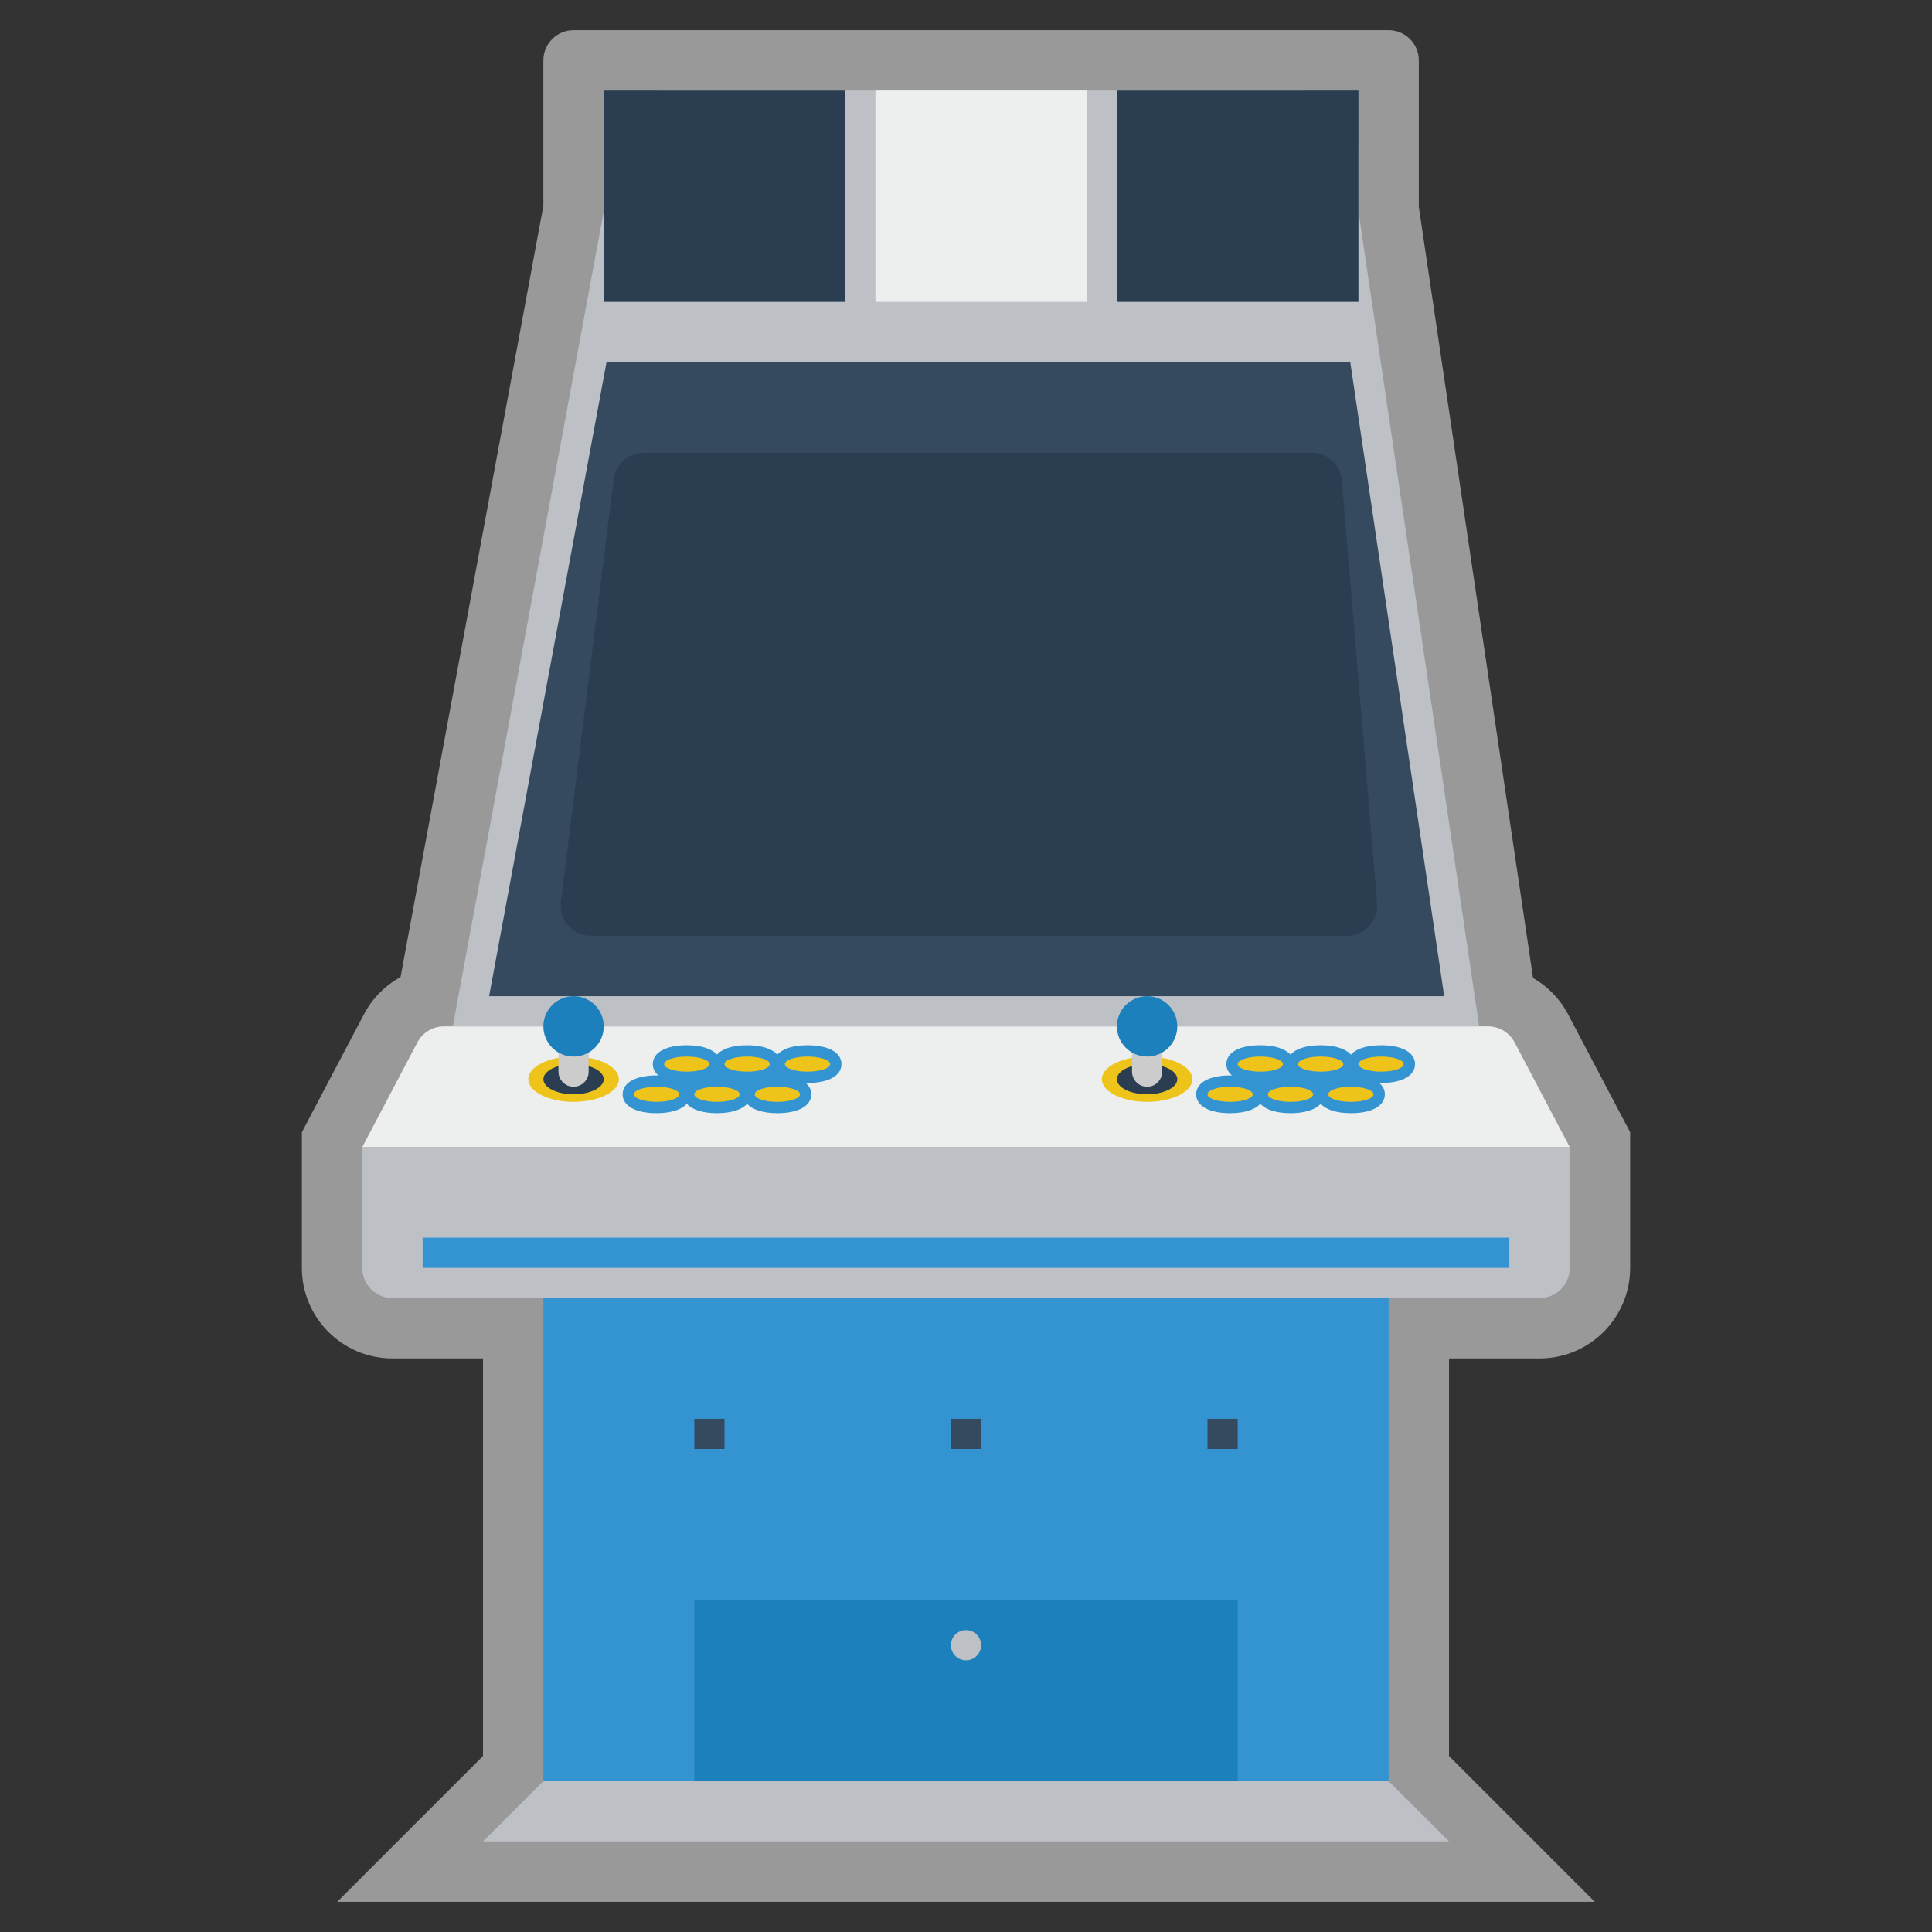 <svg enable-background="new 0 0 256 256" viewBox="0 0 256 256" xmlns="http://www.w3.org/2000/svg"><rect x="0" y="0" width="256" height="256" fill="#333333" stroke="none"/><path d="m215.079 148.274-7.296-13.863c-1.084-2.06-2.708-3.713-4.646-4.825l-15.137-102.176v-7.41-8-4c0-2.209-1.791-4-4-4h-4-8-24-4-28-4-24-8-4c-2.209 0-4 1.791-4 4v4 8 7.266l-18.926 102.202c-2.031 1.111-3.733 2.809-4.857 4.943l-7.296 13.863-.921 1.749v1.977 16c0 6.627 5.373 12 12 12h12v52.686l-5.657 5.657-13.657 13.657h19.314 128 19.314l-13.657-13.657-5.657-5.657v-52.686h12c6.627 0 12-5.373 12-12v-16-1.977z" fill="#fff" opacity=".5"/><path d="m48 152 7.296-13.863c.692-1.314 2.055-2.137 3.54-2.137h138.328c1.485 0 2.848.823 3.54 2.137l7.296 13.863z" fill="#edefef"/><path d="m72 160h112v80h-112z" fill="#3394d1"/><path d="m92 212h72v24h-72z" fill="#1b80bb"/><path d="m60 136 20-108v-8c0-4.418 3.582-8 8-8h84c4.418 0 8 3.582 8 8v8l16 108z" fill="#bdc1c6"/><path d="m126 188h4v4h-4z" fill="#35495f"/><path d="m80.364 48-15.555 84h126.555l-12.445-84z" fill="#35495f"/><path d="m160 188h4v4h-4z" fill="#35495f"/><path d="m92 188h4v4h-4z" fill="#35495f"/><circle cx="128" cy="218" fill="#bdc1c6" r="2"/><path d="m204 172h-152c-2.209 0-4-1.791-4-4v-16h160v16c0 2.209-1.791 4-4 4z" fill="#bdc1c6"/><path d="m182.468 119.668-4.659-56c-.173-2.073-1.906-3.668-3.986-3.668h-88.537c-2.017 0-3.719 1.502-3.969 3.504l-7 56c-.299 2.387 1.563 4.496 3.969 4.496h100.195c2.34 0 4.181-2 3.987-4.332z" fill="#2b3e51"/><path d="m187.5 141c0-1.542-1.724-2.5-4.5-2.5-1.91 0-3.305.462-4 1.248-.695-.786-2.09-1.248-4-1.248s-3.305.462-4 1.248c-.695-.786-2.09-1.248-4-1.248-2.776 0-4.5.958-4.5 2.5 0 .601.269 1.11.753 1.511-.087-.002-.164-.011-.253-.011-2.776 0-4.5.958-4.5 2.5s1.724 2.5 4.5 2.5c1.91 0 3.305-.462 4-1.248.695.786 2.09 1.248 4 1.248s3.305-.462 4-1.248c.695.786 2.09 1.248 4 1.248 2.776 0 4.5-.958 4.5-2.5 0-.601-.269-1.11-.753-1.511.087.002.164.011.253.011 2.776 0 4.5-.958 4.5-2.5z" fill="#3394d1"/><g fill="#eec41b"><ellipse cx="183" cy="141" rx="3" ry="1"/><ellipse cx="179" cy="145" rx="3" ry="1"/><ellipse cx="175" cy="141" rx="3" ry="1"/><ellipse cx="171" cy="145" rx="3" ry="1"/><ellipse cx="167" cy="141" rx="3" ry="1"/><ellipse cx="163" cy="145" rx="3" ry="1"/><ellipse cx="152" cy="143" rx="6" ry="3"/></g><ellipse cx="152" cy="143" fill="#2b3e51" rx="4" ry="2"/><ellipse cx="76" cy="143" fill="#eec41b" rx="6" ry="3"/><ellipse cx="76" cy="143" fill="#2b3e51" rx="4" ry="2"/><path d="m152 144c-1.1 0-2-.9-2-2v-4c0-1.1.9-2 2-2 1.1 0 2 .9 2 2v4c0 1.1-.9 2-2 2z" fill="#ccc"/><circle cx="152" cy="136" fill="#1b80bb" r="4"/><path d="m76 144c-1.1 0-2-.9-2-2v-4c0-1.1.9-2 2-2 1.1 0 2 .9 2 2v4c0 1.1-.9 2-2 2z" fill="#ccc"/><circle cx="76" cy="136" fill="#1b80bb" r="4"/><path d="m111.5 141c0-1.542-1.724-2.5-4.5-2.5-1.91 0-3.305.462-4 1.248-.695-.786-2.09-1.248-4-1.248s-3.305.462-4 1.248c-.695-.786-2.09-1.248-4-1.248-2.776 0-4.5.958-4.5 2.5 0 .601.269 1.11.753 1.511-.087-.002-.164-.011-.253-.011-2.776 0-4.5.958-4.5 2.5s1.724 2.5 4.5 2.5c1.91 0 3.305-.462 4-1.248.695.786 2.09 1.248 4 1.248s3.305-.462 4-1.248c.695.786 2.09 1.248 4 1.248 2.776 0 4.5-.958 4.5-2.5 0-.601-.269-1.11-.753-1.511.087.002.164.011.253.011 2.776 0 4.5-.958 4.5-2.5z" fill="#3394d1"/><ellipse cx="107" cy="141" fill="#eec41b" rx="3" ry="1"/><ellipse cx="103" cy="145" fill="#eec41b" rx="3" ry="1"/><ellipse cx="99" cy="141" fill="#eec41b" rx="3" ry="1"/><ellipse cx="95" cy="145" fill="#eec41b" rx="3" ry="1"/><ellipse cx="91" cy="141" fill="#eec41b" rx="3" ry="1"/><ellipse cx="87" cy="145" fill="#eec41b" rx="3" ry="1"/><path d="m56 164h144v4h-144z" fill="#3394d1"/><path d="m192 244h-128l8-8h112z" fill="#bdc1c6"/><path d="m80 12h32v28h-32z" fill="#2b3e51"/><path d="m148 12h32v28h-32z" fill="#2b3e51"/><path d="m116 12h28v28h-28z" fill="#edefef"/></svg>